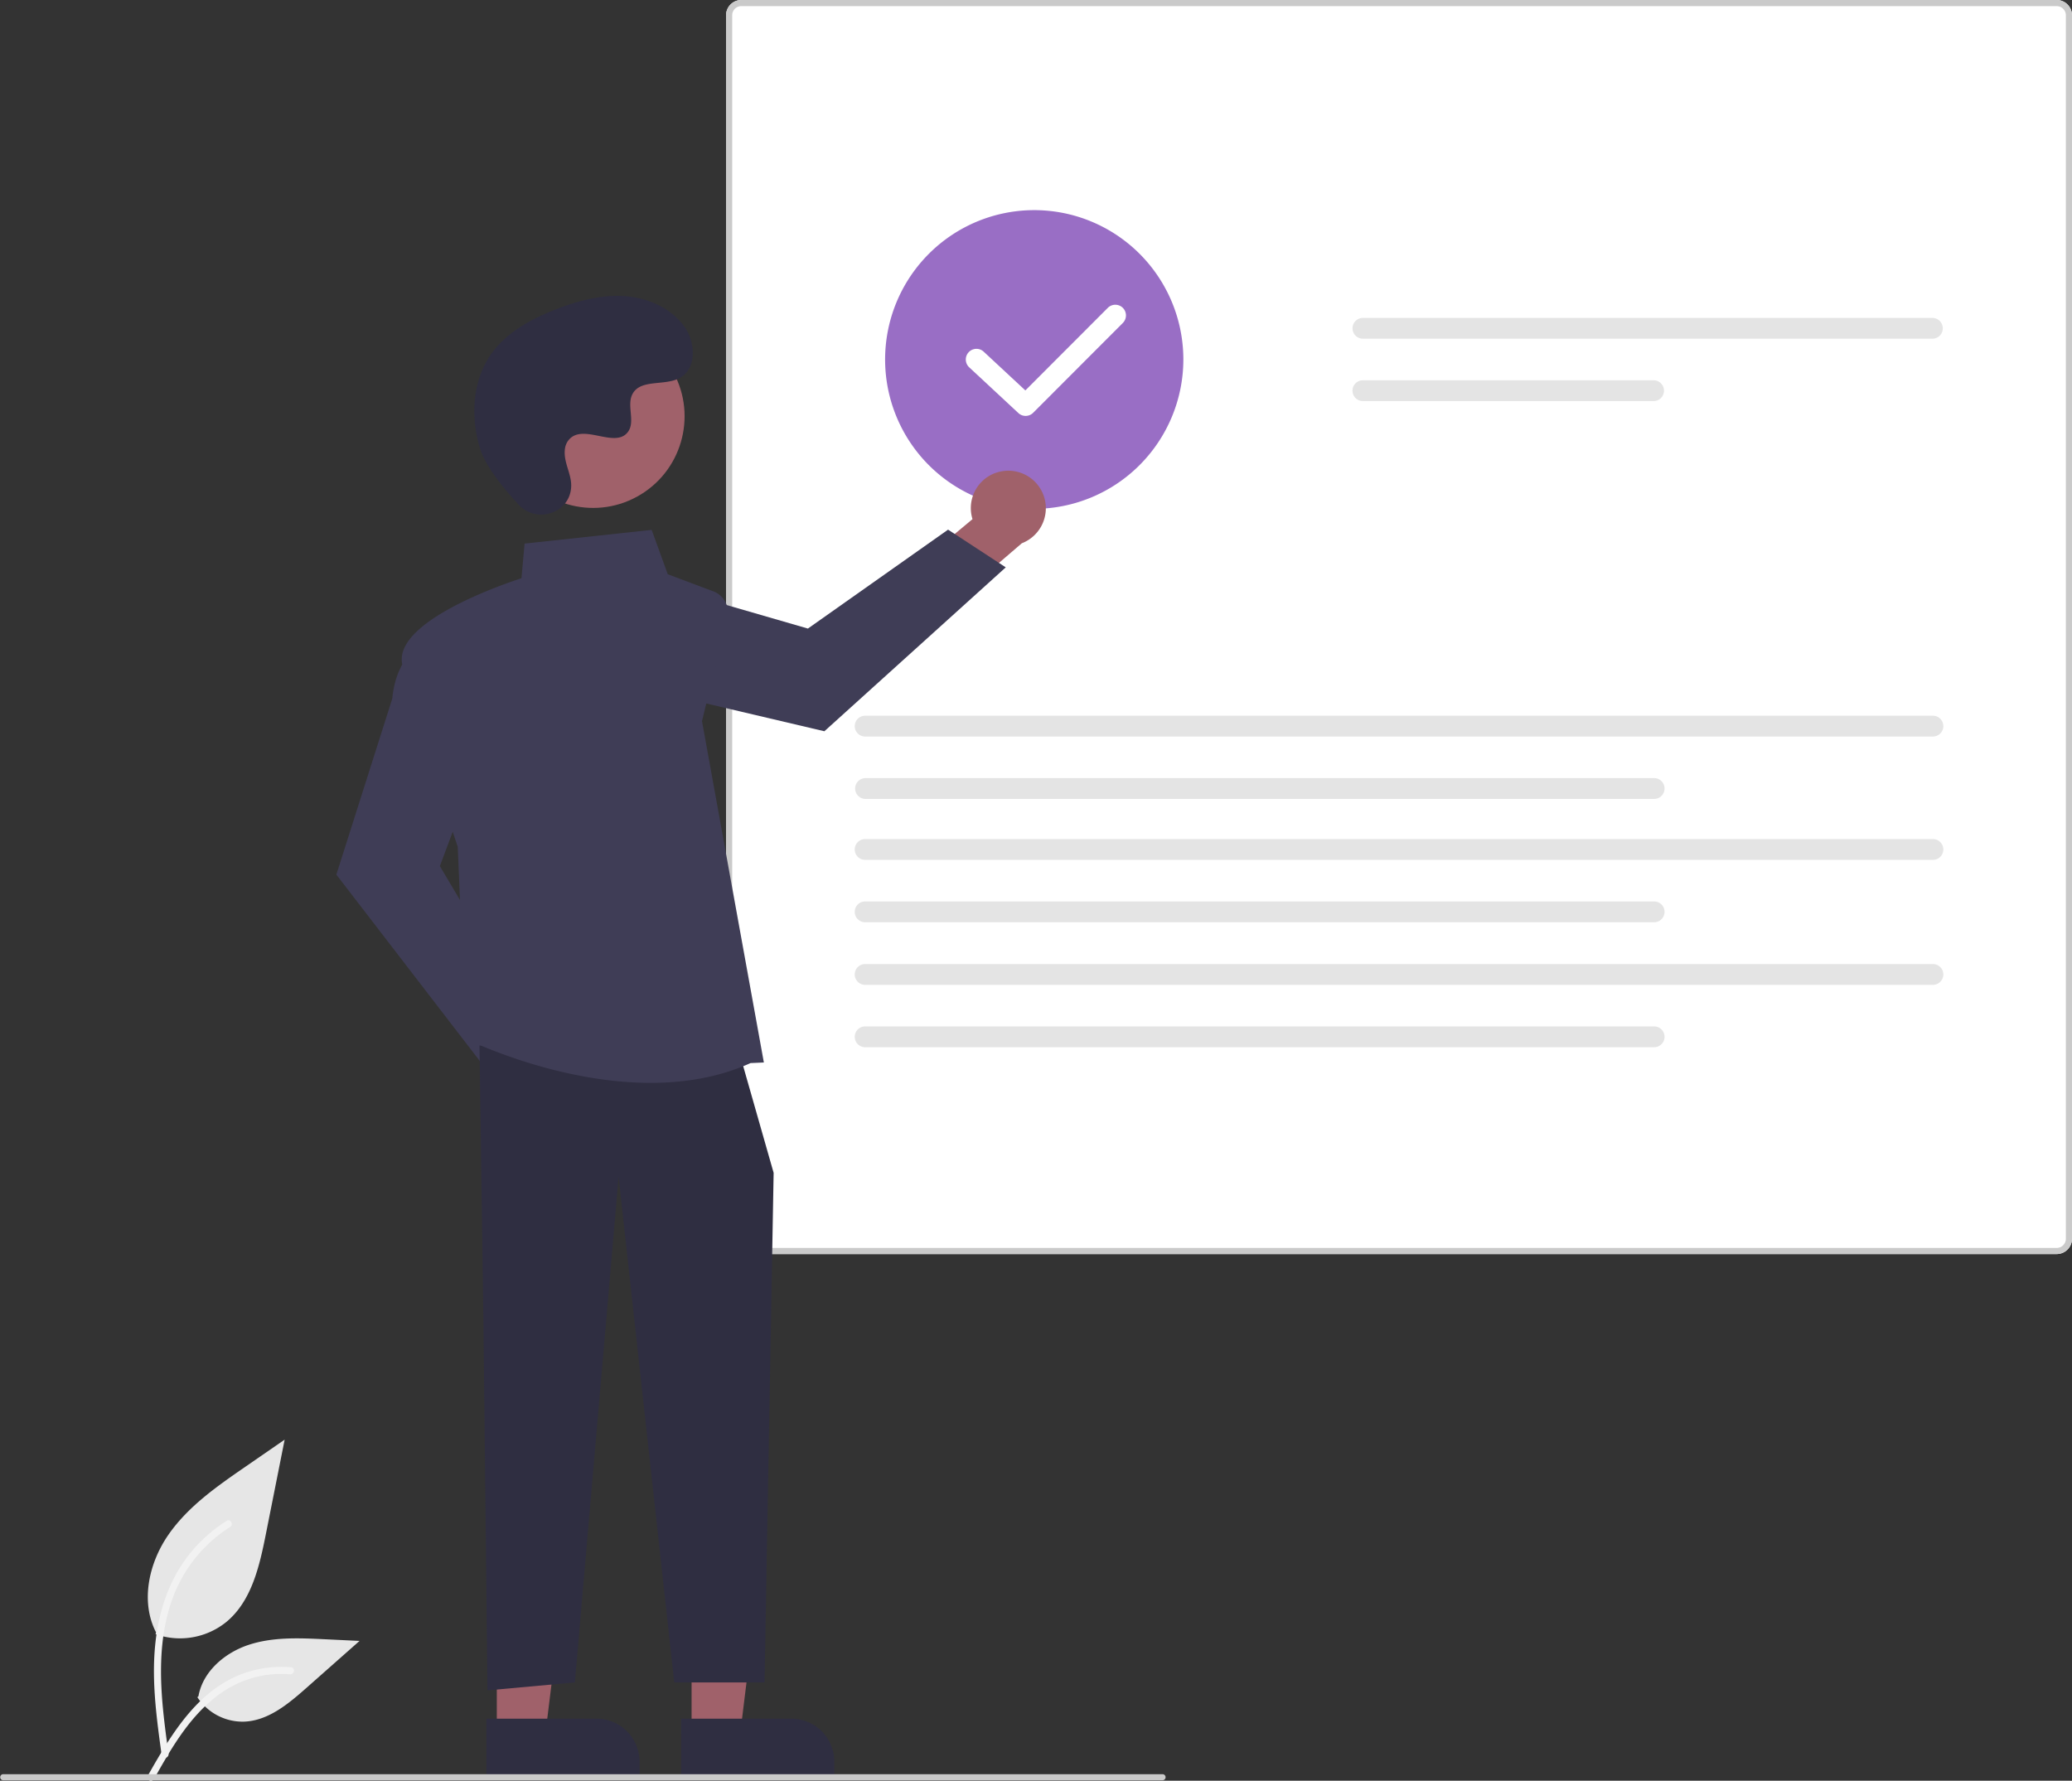<svg xmlns="http://www.w3.org/2000/svg" width="306" height="263" fill="none" viewBox="0 0 306 263">
  <rect x="0" y="0" width="306" height="263" fill="#333333" stroke="none"/>
  <g clip-path="url(#a)">
    <path fill="#E6E6E6" d="M22.978 241.353a10.873 10.873 0 0 0 10.51-1.855c3.68-3.094 4.834-8.191 5.773-12.911l2.777-13.963-5.814 4.011c-4.182 2.884-8.458 5.86-11.353 10.037-2.896 4.177-4.159 9.88-1.833 14.4"/>
    <path fill="#F2F2F2" d="M23.876 259.229c-.732-5.341-1.485-10.75-.97-16.148.456-4.794 1.916-9.476 4.889-13.316a22.125 22.125 0 0 1 5.674-5.15c.567-.358 1.09.542.524.899a21.053 21.053 0 0 0-8.316 10.05c-1.81 4.613-2.102 9.641-1.79 14.541.189 2.963.59 5.906.992 8.847a.537.537 0 0 1-.364.64.522.522 0 0 1-.639-.364v.001Z"/>
    <path fill="#E6E6E6" d="M29.144 250.659a8.01 8.01 0 0 0 6.98 3.61c3.535-.168 6.48-2.638 9.132-4.983l7.843-6.937-5.19-.249c-3.734-.179-7.563-.347-11.119.808-3.556 1.154-6.835 3.928-7.485 7.614"/>
    <path fill="#F2F2F2" d="M21.807 262.299c3.524-6.245 7.61-13.185 14.913-15.403a16.61 16.61 0 0 1 6.272-.648c.666.057.5 1.085-.165 1.028a15.44 15.44 0 0 0-10.01 2.652c-2.822 1.925-5.02 4.6-6.88 7.437-1.14 1.738-2.16 3.549-3.18 5.358-.326.578-1.28.161-.95-.424Z"/>
    <path fill="#fff" d="M303.742 185.212H109.485a2.26 2.26 0 0 1-2.258-2.261V2.261A2.26 2.26 0 0 1 109.485 0h194.257A2.259 2.259 0 0 1 306 2.261V182.95a2.267 2.267 0 0 1-2.258 2.262Z"/>
    <path fill="#CACACA" d="M303.742 185.212H109.485a2.26 2.26 0 0 1-2.258-2.261V2.261A2.26 2.26 0 0 1 109.485 0h194.257A2.259 2.259 0 0 1 306 2.261V182.95a2.267 2.267 0 0 1-2.258 2.262ZM109.485.902a1.355 1.355 0 0 0-1.353 1.356V182.95a1.356 1.356 0 0 0 1.353 1.356h194.257a1.359 1.359 0 0 0 1.354-1.356V2.261a1.36 1.36 0 0 0-1.354-1.355L109.485.903Z"/>
    <path fill="#E4E4E4" d="M201.275 46.953a1.532 1.532 0 0 0-1.53 1.535 1.536 1.536 0 0 0 1.53 1.535h84.111a1.531 1.531 0 0 0 1.53-1.535 1.536 1.536 0 0 0-1.53-1.535h-84.111Zm0 9.212a1.535 1.535 0 0 0 0 3.07h42.94a1.533 1.533 0 0 0 1.529-1.534 1.533 1.533 0 0 0-1.529-1.535h-42.94Zm-73.515 49.543a1.533 1.533 0 0 0-1.529 1.535 1.533 1.533 0 0 0 1.529 1.535h157.707a1.533 1.533 0 0 0 1.53-1.535 1.533 1.533 0 0 0-1.53-1.535H127.76Zm0 9.212a1.537 1.537 0 0 0 0 3.071h116.537a1.533 1.533 0 0 0 1.529-1.535 1.537 1.537 0 0 0-1.529-1.536H127.76Zm0 9.005a1.533 1.533 0 0 0-1.529 1.535 1.533 1.533 0 0 0 1.529 1.535h157.707a1.533 1.533 0 0 0 1.53-1.535 1.533 1.533 0 0 0-1.53-1.535H127.76Zm0 9.212a1.533 1.533 0 0 0-1.529 1.536 1.533 1.533 0 0 0 1.529 1.535h116.537a1.533 1.533 0 0 0 1.529-1.535 1.533 1.533 0 0 0-1.529-1.536H127.76Zm0 9.244a1.533 1.533 0 0 0-1.529 1.536 1.533 1.533 0 0 0 1.529 1.535h157.707a1.533 1.533 0 0 0 1.53-1.535 1.537 1.537 0 0 0-1.53-1.536H127.76Zm0 9.213a1.533 1.533 0 0 0-1.529 1.535 1.536 1.536 0 0 0 1.529 1.535h116.537a1.533 1.533 0 0 0 1.529-1.535 1.533 1.533 0 0 0-1.529-1.535H127.76Z"/>
    <path fill="#996EC5" d="M152.739 75.152a21.995 21.995 0 0 1-12.235-3.717 22.05 22.05 0 0 1-8.112-9.9 22.096 22.096 0 0 1-1.253-12.744 22.07 22.07 0 0 1 6.027-11.294 21.994 21.994 0 0 1 24.001-4.782 22.03 22.03 0 0 1 9.883 8.124 22.083 22.083 0 0 1 3.712 12.255 22.101 22.101 0 0 1-6.458 15.59 22.028 22.028 0 0 1-15.565 6.468Z"/>
    <path fill="#A0616A" d="M85.888 158.555a5.517 5.517 0 0 0-4.335-5.128 5.5 5.5 0 0 0-2.385.013l-7.28-10.275-7.313 2.908 10.483 14.366a5.54 5.54 0 0 0 2.39 3.127 5.525 5.525 0 0 0 7.243-1.26 5.547 5.547 0 0 0 1.197-3.751Z"/>
    <path fill="#3F3D56" d="m71.7 157.794-22.026-28.621 8.254-25.979c.604-6.532 4.685-8.356 4.859-8.43l.264-.114 7.182 19.182-5.273 14.084 12.943 21.802-6.202 8.076Z"/>
    <path fill="#A0616A" d="M148.194 69.567a5.498 5.498 0 0 0-3.942 2.484 5.521 5.521 0 0 0-.629 4.622l-9.666 8.064 3.46 7.078 13.49-11.58a5.538 5.538 0 0 0 2.928-2.628 5.553 5.553 0 0 0 .447-3.913 5.542 5.542 0 0 0-2.261-3.222 5.527 5.527 0 0 0-3.827-.905Z"/>
    <path fill="#3F3D56" d="M148.533 83.793 121.747 108l-26.498-6.233c-6.549-.099-8.68-4.033-8.767-4.2l-.134-.256 18.539-8.655 14.427 4.177 20.702-14.61 8.517 5.569Z"/>
    <path fill="#A0616A" d="m102.136 255.89 7.197-.001 3.423-27.804-10.622.001.002 27.804Z"/>
    <path fill="#2F2E41" d="m123.212 262.582-22.618.001-.001-8.753 16.273-.001c1.683 0 3.297.67 4.488 1.862a6.36 6.36 0 0 1 1.858 4.494v2.397Z"/>
    <path fill="#A0616A" d="m73.37 255.89 7.198-.001 3.424-27.804-10.622.001v27.804Z"/>
    <path fill="#2F2E41" d="m94.448 262.582-22.62.001v-8.753l16.274-.001a6.345 6.345 0 0 1 5.862 3.924c.32.771.484 1.597.484 2.432v2.397Zm-23.637-108.18.587 41.158.588 54.094 12.914-1.176 6.457-74.672 8.22 74.672h13.332l1.343-75.26-4.696-16.464-38.745-2.352Z"/>
    <path fill="#3F3D56" d="M96.089 159.929c-14.052.001-26.987-6.369-27.162-6.456l-.145-.073-1.18-28.345c-.341-1.002-7.075-20.767-8.215-27.049-1.156-6.365 15.59-11.95 17.624-12.604l.462-5.12 18.766-2.025 2.378 6.551 6.732 2.529a3.333 3.333 0 0 1 2.064 3.918l-3.741 15.241 9.138 50.424-1.967.085c-4.716 2.134-9.806 2.924-14.754 2.924Z"/>
    <path fill="#A0616A" d="M94.071 73.356c6.548-3.586 8.954-11.808 5.375-18.366-3.58-6.559-11.79-8.969-18.337-5.384-6.548 3.585-8.954 11.808-5.375 18.366 3.58 6.558 11.79 8.969 18.337 5.384Z"/>
    <path fill="#2F2E41" d="M76.647 74.582c2.575 2.747 7.357 1.272 7.692-2.48a4.534 4.534 0 0 0-.005-.876c-.174-1.663-1.133-3.172-.903-4.928.052-.437.215-.853.472-1.21 2.052-2.751 6.869 1.232 8.805-1.26 1.188-1.527-.208-3.933.703-5.64 1.203-2.254 4.765-1.142 6.999-2.376 2.486-1.373 2.337-5.193.701-7.516-1.996-2.833-5.494-4.345-8.949-4.563-3.455-.218-6.886.717-10.111 1.976-3.665 1.43-7.299 3.408-9.554 6.635-2.743 3.925-3.007 9.202-1.635 13.792.834 2.792 3.682 6.203 5.785 8.446Z"/>
    <path fill="#CACACA" d="M171.688 262.931H.449a.451.451 0 0 1 0-.9h171.239a.45.45 0 1 1 0 .9Z"/>
    <path fill="#fff" d="M151.467 61.425a1.568 1.568 0 0 1-1.07-.42l-7.262-6.756a1.576 1.576 0 0 1 1.013-2.728 1.57 1.57 0 0 1 1.128.419l6.151 5.722 12.17-12.188a1.573 1.573 0 0 1 2.229-.005 1.58 1.58 0 0 1-.005 2.233L152.58 60.964a1.569 1.569 0 0 1-1.113.462Z"/>
  </g>
  <defs>
    <clipPath id="a">
      <path fill="#fff" d="M0 0h306v263H0z"/>
    </clipPath>
  </defs>
</svg>
